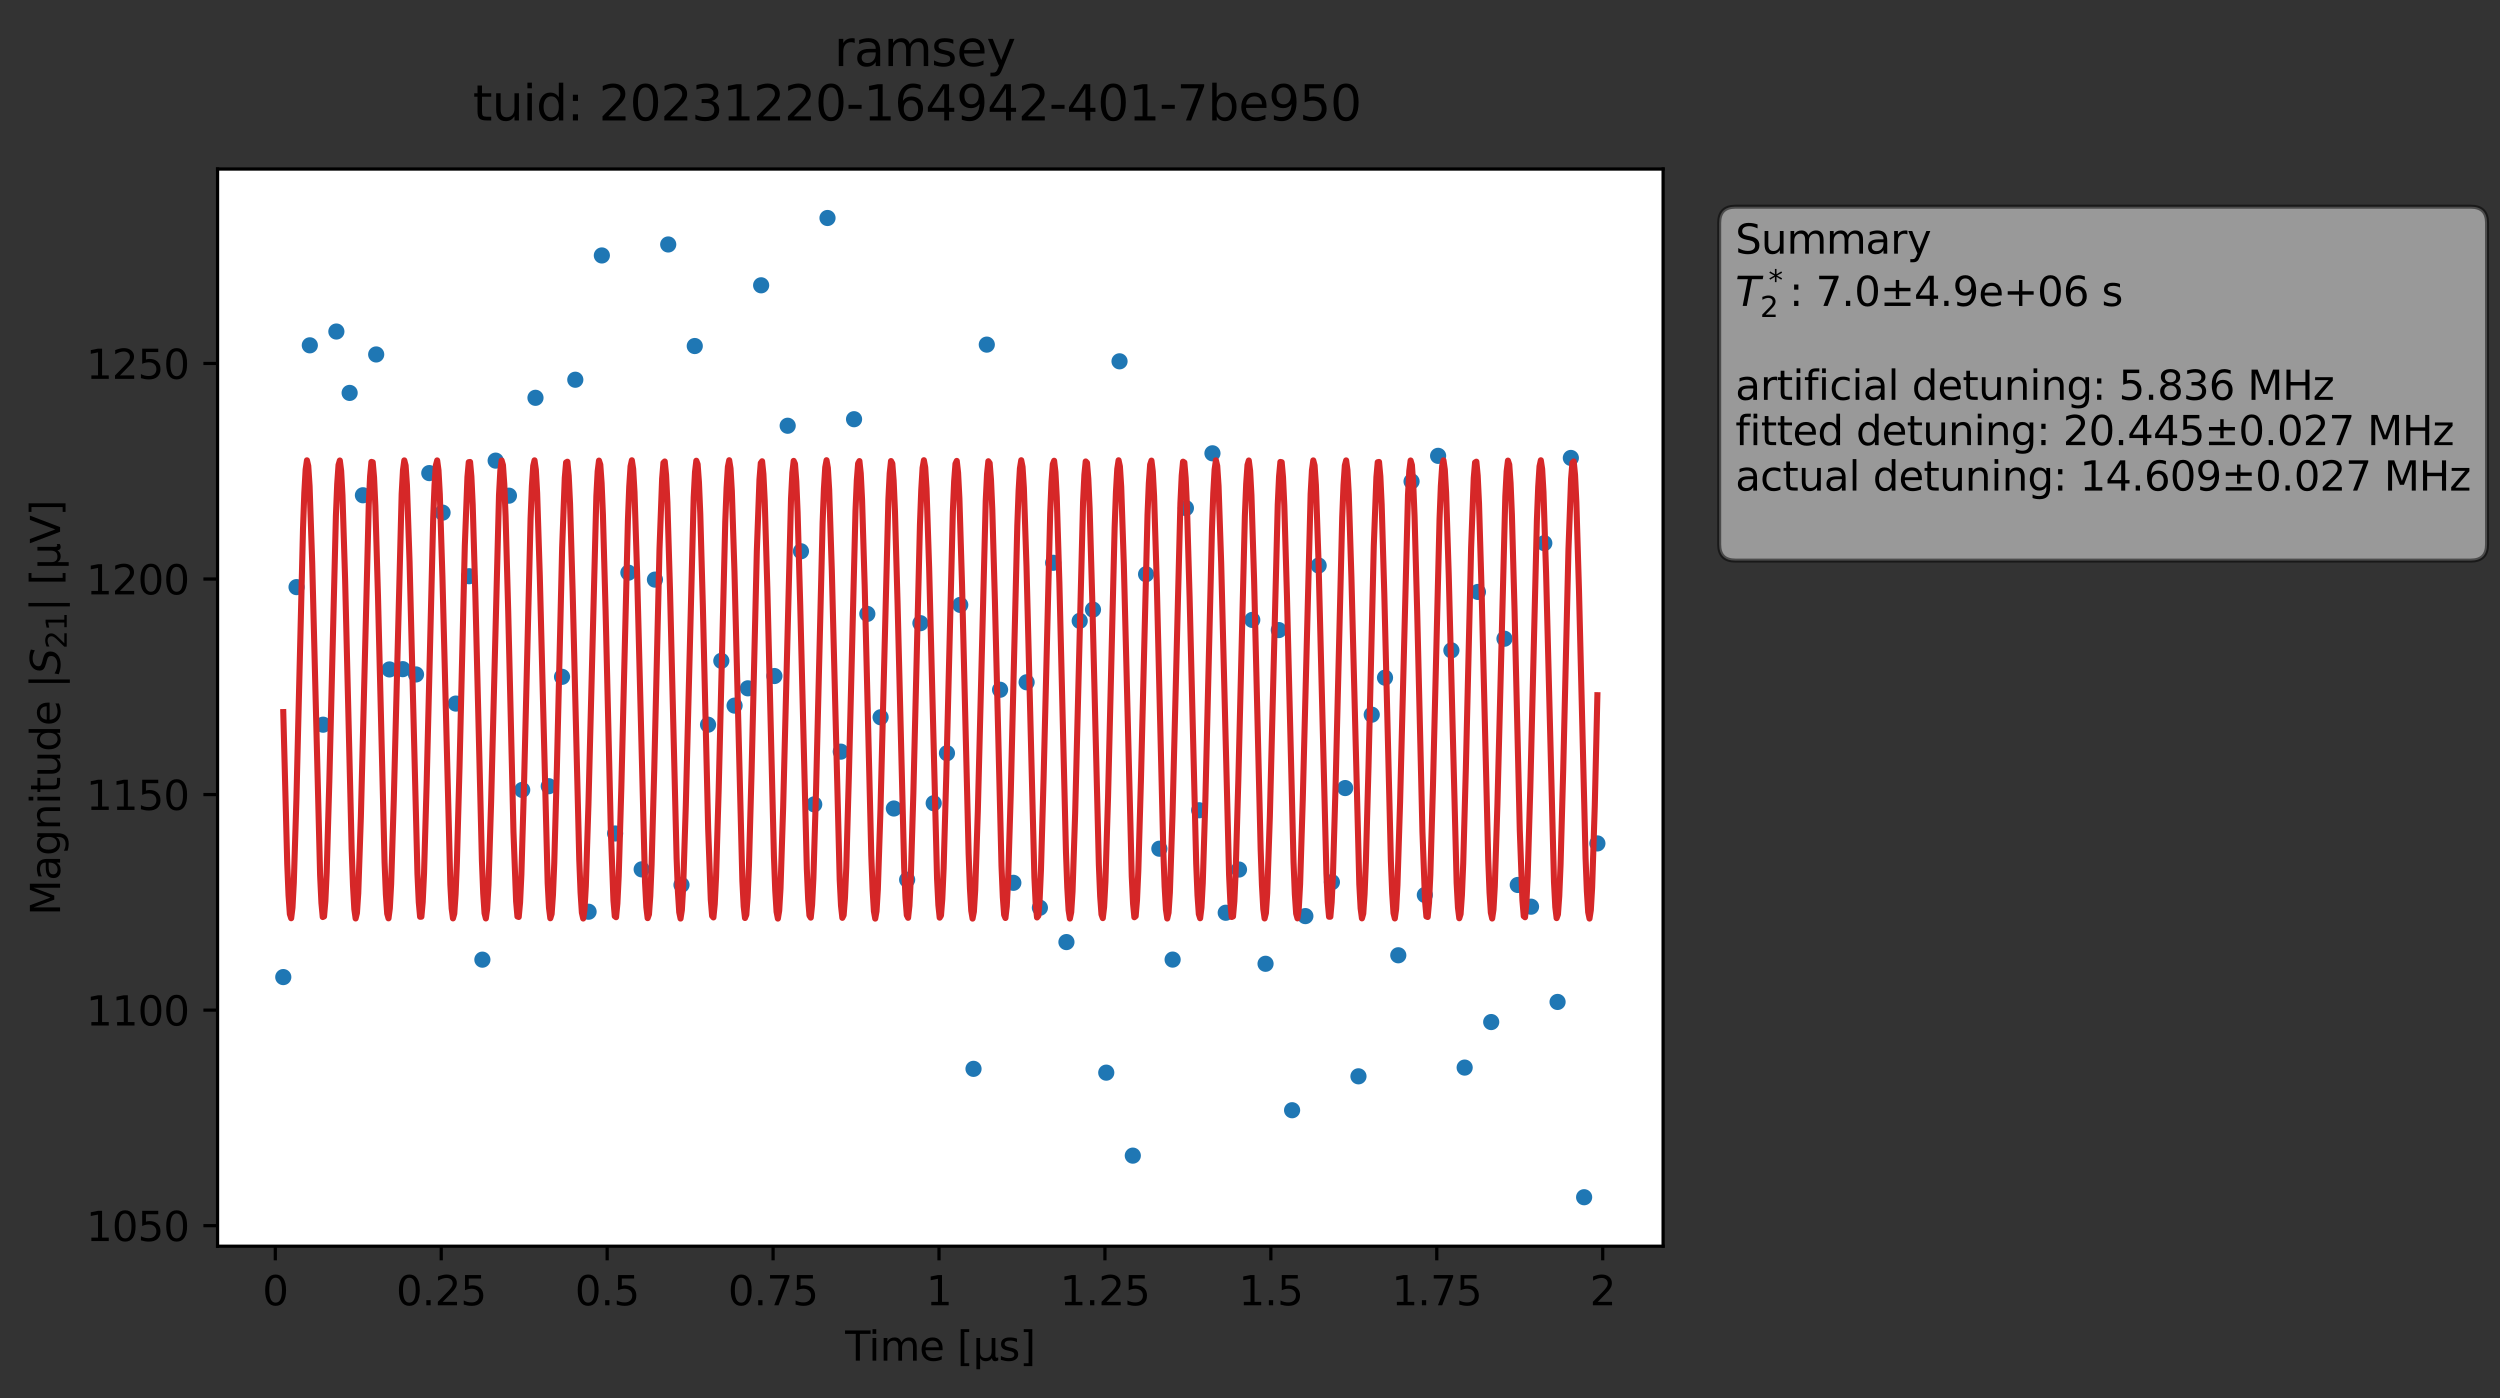 <?xml version="1.0" encoding="utf-8" standalone="no"?>
<!DOCTYPE svg PUBLIC "-//W3C//DTD SVG 1.1//EN"
  "http://www.w3.org/Graphics/SVG/1.1/DTD/svg11.dtd">
<svg xmlns:xlink="http://www.w3.org/1999/xlink" width="617.626pt" height="345.428pt" viewBox="0 0 617.626 345.428" xmlns="http://www.w3.org/2000/svg" version="1.1">
 <rect x="0" y="0" width="617.626" height="345.428" fill="#333333" stroke="none"/>
 <defs>
  <style type="text/css">*{stroke-linejoin: round; stroke-linecap: butt}</style>
 </defs>
 <g id="figure_1">
  <g id="patch_1">
   <path d="M 0 345.428 
L 617.626 345.428 
L 617.626 -0 
L 0 -0 
L 0 345.428 
z
" style="fill: none; opacity: 0"/>
  </g>
  <g id="axes_1">
   <g id="patch_2">
    <path d="M 53.75 307.872 
L 410.87 307.872 
L 410.87 41.76 
L 53.75 41.76 
z
" style="fill: #ffffff"/>
   </g>
   <g id="matplotlib.axis_1">
    <g id="xtick_1">
     <g id="line2d_1">
      <defs>
       <path id="m5c0d88594e" d="M 0 0 
L 0 3.5 
" style="stroke: #000000; stroke-width: 0.8"/>
      </defs>
      <g>
       <use xlink:href="#m5c0d88594e" x="68.015" y="307.872" style="stroke: #000000; stroke-width: 0.8"/>
      </g>
     </g>
     <g id="text_1">
      <!-- 0 -->
      <g transform="translate(64.834 322.47) scale(0.1 -0.1)">
       <defs>
        <path id="DejaVuSans-30" d="M 2034 4250 
Q 1547 4250 1301 3770 
Q 1056 3291 1056 2328 
Q 1056 1369 1301 889 
Q 1547 409 2034 409 
Q 2525 409 2770 889 
Q 3016 1369 3016 2328 
Q 3016 3291 2770 3770 
Q 2525 4250 2034 4250 
z
M 2034 4750 
Q 2819 4750 3233 4129 
Q 3647 3509 3647 2328 
Q 3647 1150 3233 529 
Q 2819 -91 2034 -91 
Q 1250 -91 836 529 
Q 422 1150 422 2328 
Q 422 3509 836 4129 
Q 1250 4750 2034 4750 
z
" transform="scale(0.016)"/>
       </defs>
       <use xlink:href="#DejaVuSans-30"/>
      </g>
     </g>
    </g>
    <g id="xtick_2">
     <g id="line2d_2">
      <g>
       <use xlink:href="#m5c0d88594e" x="109.007" y="307.872" style="stroke: #000000; stroke-width: 0.8"/>
      </g>
     </g>
     <g id="text_2">
      <!-- 0.25 -->
      <g transform="translate(97.874 322.47) scale(0.1 -0.1)">
       <defs>
        <path id="DejaVuSans-2e" d="M 684 794 
L 1344 794 
L 1344 0 
L 684 0 
L 684 794 
z
" transform="scale(0.016)"/>
        <path id="DejaVuSans-32" d="M 1228 531 
L 3431 531 
L 3431 0 
L 469 0 
L 469 531 
Q 828 903 1448 1529 
Q 2069 2156 2228 2338 
Q 2531 2678 2651 2914 
Q 2772 3150 2772 3378 
Q 2772 3750 2511 3984 
Q 2250 4219 1831 4219 
Q 1534 4219 1204 4116 
Q 875 4013 500 3803 
L 500 4441 
Q 881 4594 1212 4672 
Q 1544 4750 1819 4750 
Q 2544 4750 2975 4387 
Q 3406 4025 3406 3419 
Q 3406 3131 3298 2873 
Q 3191 2616 2906 2266 
Q 2828 2175 2409 1742 
Q 1991 1309 1228 531 
z
" transform="scale(0.016)"/>
        <path id="DejaVuSans-35" d="M 691 4666 
L 3169 4666 
L 3169 4134 
L 1269 4134 
L 1269 2991 
Q 1406 3038 1543 3061 
Q 1681 3084 1819 3084 
Q 2600 3084 3056 2656 
Q 3513 2228 3513 1497 
Q 3513 744 3044 326 
Q 2575 -91 1722 -91 
Q 1428 -91 1123 -41 
Q 819 9 494 109 
L 494 744 
Q 775 591 1075 516 
Q 1375 441 1709 441 
Q 2250 441 2565 725 
Q 2881 1009 2881 1497 
Q 2881 1984 2565 2268 
Q 2250 2553 1709 2553 
Q 1456 2553 1204 2497 
Q 953 2441 691 2322 
L 691 4666 
z
" transform="scale(0.016)"/>
       </defs>
       <use xlink:href="#DejaVuSans-30"/>
       <use xlink:href="#DejaVuSans-2e" x="63.623"/>
       <use xlink:href="#DejaVuSans-32" x="95.41"/>
       <use xlink:href="#DejaVuSans-35" x="159.033"/>
      </g>
     </g>
    </g>
    <g id="xtick_3">
     <g id="line2d_3">
      <g>
       <use xlink:href="#m5c0d88594e" x="149.999" y="307.872" style="stroke: #000000; stroke-width: 0.8"/>
      </g>
     </g>
     <g id="text_3">
      <!-- 0.5 -->
      <g transform="translate(142.047 322.47) scale(0.1 -0.1)">
       <use xlink:href="#DejaVuSans-30"/>
       <use xlink:href="#DejaVuSans-2e" x="63.623"/>
       <use xlink:href="#DejaVuSans-35" x="95.41"/>
      </g>
     </g>
    </g>
    <g id="xtick_4">
     <g id="line2d_4">
      <g>
       <use xlink:href="#m5c0d88594e" x="190.99" y="307.872" style="stroke: #000000; stroke-width: 0.8"/>
      </g>
     </g>
     <g id="text_4">
      <!-- 0.75 -->
      <g transform="translate(179.858 322.47) scale(0.1 -0.1)">
       <defs>
        <path id="DejaVuSans-37" d="M 525 4666 
L 3525 4666 
L 3525 4397 
L 1831 0 
L 1172 0 
L 2766 4134 
L 525 4134 
L 525 4666 
z
" transform="scale(0.016)"/>
       </defs>
       <use xlink:href="#DejaVuSans-30"/>
       <use xlink:href="#DejaVuSans-2e" x="63.623"/>
       <use xlink:href="#DejaVuSans-37" x="95.41"/>
       <use xlink:href="#DejaVuSans-35" x="159.033"/>
      </g>
     </g>
    </g>
    <g id="xtick_5">
     <g id="line2d_5">
      <g>
       <use xlink:href="#m5c0d88594e" x="231.982" y="307.872" style="stroke: #000000; stroke-width: 0.8"/>
      </g>
     </g>
     <g id="text_5">
      <!-- 1 -->
      <g transform="translate(228.801 322.47) scale(0.1 -0.1)">
       <defs>
        <path id="DejaVuSans-31" d="M 794 531 
L 1825 531 
L 1825 4091 
L 703 3866 
L 703 4441 
L 1819 4666 
L 2450 4666 
L 2450 531 
L 3481 531 
L 3481 0 
L 794 0 
L 794 531 
z
" transform="scale(0.016)"/>
       </defs>
       <use xlink:href="#DejaVuSans-31"/>
      </g>
     </g>
    </g>
    <g id="xtick_6">
     <g id="line2d_6">
      <g>
       <use xlink:href="#m5c0d88594e" x="272.974" y="307.872" style="stroke: #000000; stroke-width: 0.8"/>
      </g>
     </g>
     <g id="text_6">
      <!-- 1.25 -->
      <g transform="translate(261.841 322.47) scale(0.1 -0.1)">
       <use xlink:href="#DejaVuSans-31"/>
       <use xlink:href="#DejaVuSans-2e" x="63.623"/>
       <use xlink:href="#DejaVuSans-32" x="95.41"/>
       <use xlink:href="#DejaVuSans-35" x="159.033"/>
      </g>
     </g>
    </g>
    <g id="xtick_7">
     <g id="line2d_7">
      <g>
       <use xlink:href="#m5c0d88594e" x="313.966" y="307.872" style="stroke: #000000; stroke-width: 0.8"/>
      </g>
     </g>
     <g id="text_7">
      <!-- 1.5 -->
      <g transform="translate(306.014 322.47) scale(0.1 -0.1)">
       <use xlink:href="#DejaVuSans-31"/>
       <use xlink:href="#DejaVuSans-2e" x="63.623"/>
       <use xlink:href="#DejaVuSans-35" x="95.41"/>
      </g>
     </g>
    </g>
    <g id="xtick_8">
     <g id="line2d_8">
      <g>
       <use xlink:href="#m5c0d88594e" x="354.957" y="307.872" style="stroke: #000000; stroke-width: 0.8"/>
      </g>
     </g>
     <g id="text_8">
      <!-- 1.75 -->
      <g transform="translate(343.824 322.47) scale(0.1 -0.1)">
       <use xlink:href="#DejaVuSans-31"/>
       <use xlink:href="#DejaVuSans-2e" x="63.623"/>
       <use xlink:href="#DejaVuSans-37" x="95.41"/>
       <use xlink:href="#DejaVuSans-35" x="159.033"/>
      </g>
     </g>
    </g>
    <g id="xtick_9">
     <g id="line2d_9">
      <g>
       <use xlink:href="#m5c0d88594e" x="395.949" y="307.872" style="stroke: #000000; stroke-width: 0.8"/>
      </g>
     </g>
     <g id="text_9">
      <!-- 2 -->
      <g transform="translate(392.768 322.47) scale(0.1 -0.1)">
       <use xlink:href="#DejaVuSans-32"/>
      </g>
     </g>
    </g>
    <g id="text_10">
     <!-- Time [μs] -->
     <g transform="translate(208.8 336.149) scale(0.1 -0.1)">
      <defs>
       <path id="DejaVuSans-54" d="M -19 4666 
L 3928 4666 
L 3928 4134 
L 2272 4134 
L 2272 0 
L 1638 0 
L 1638 4134 
L -19 4134 
L -19 4666 
z
" transform="scale(0.016)"/>
       <path id="DejaVuSans-69" d="M 603 3500 
L 1178 3500 
L 1178 0 
L 603 0 
L 603 3500 
z
M 603 4863 
L 1178 4863 
L 1178 4134 
L 603 4134 
L 603 4863 
z
" transform="scale(0.016)"/>
       <path id="DejaVuSans-6d" d="M 3328 2828 
Q 3544 3216 3844 3400 
Q 4144 3584 4550 3584 
Q 5097 3584 5394 3201 
Q 5691 2819 5691 2113 
L 5691 0 
L 5113 0 
L 5113 2094 
Q 5113 2597 4934 2840 
Q 4756 3084 4391 3084 
Q 3944 3084 3684 2787 
Q 3425 2491 3425 1978 
L 3425 0 
L 2847 0 
L 2847 2094 
Q 2847 2600 2669 2842 
Q 2491 3084 2119 3084 
Q 1678 3084 1418 2786 
Q 1159 2488 1159 1978 
L 1159 0 
L 581 0 
L 581 3500 
L 1159 3500 
L 1159 2956 
Q 1356 3278 1631 3431 
Q 1906 3584 2284 3584 
Q 2666 3584 2933 3390 
Q 3200 3197 3328 2828 
z
" transform="scale(0.016)"/>
       <path id="DejaVuSans-65" d="M 3597 1894 
L 3597 1613 
L 953 1613 
Q 991 1019 1311 708 
Q 1631 397 2203 397 
Q 2534 397 2845 478 
Q 3156 559 3463 722 
L 3463 178 
Q 3153 47 2828 -22 
Q 2503 -91 2169 -91 
Q 1331 -91 842 396 
Q 353 884 353 1716 
Q 353 2575 817 3079 
Q 1281 3584 2069 3584 
Q 2775 3584 3186 3129 
Q 3597 2675 3597 1894 
z
M 3022 2063 
Q 3016 2534 2758 2815 
Q 2500 3097 2075 3097 
Q 1594 3097 1305 2825 
Q 1016 2553 972 2059 
L 3022 2063 
z
" transform="scale(0.016)"/>
       <path id="DejaVuSans-20" transform="scale(0.016)"/>
       <path id="DejaVuSans-5b" d="M 550 4863 
L 1875 4863 
L 1875 4416 
L 1125 4416 
L 1125 -397 
L 1875 -397 
L 1875 -844 
L 550 -844 
L 550 4863 
z
" transform="scale(0.016)"/>
       <path id="DejaVuSans-3bc" d="M 544 -1331 
L 544 3500 
L 1119 3500 
L 1119 1325 
Q 1119 872 1334 640 
Q 1550 409 1972 409 
Q 2434 409 2667 671 
Q 2900 934 2900 1459 
L 2900 3500 
L 3475 3500 
L 3475 806 
Q 3475 619 3529 530 
Q 3584 441 3700 441 
Q 3728 441 3778 458 
Q 3828 475 3916 513 
L 3916 50 
Q 3788 -22 3673 -56 
Q 3559 -91 3450 -91 
Q 3234 -91 3106 31 
Q 2978 153 2931 403 
Q 2775 156 2548 32 
Q 2322 -91 2016 -91 
Q 1697 -91 1473 31 
Q 1250 153 1119 397 
L 1119 -1331 
L 544 -1331 
z
" transform="scale(0.016)"/>
       <path id="DejaVuSans-73" d="M 2834 3397 
L 2834 2853 
Q 2591 2978 2328 3040 
Q 2066 3103 1784 3103 
Q 1356 3103 1142 2972 
Q 928 2841 928 2578 
Q 928 2378 1081 2264 
Q 1234 2150 1697 2047 
L 1894 2003 
Q 2506 1872 2764 1633 
Q 3022 1394 3022 966 
Q 3022 478 2636 193 
Q 2250 -91 1575 -91 
Q 1294 -91 989 -36 
Q 684 19 347 128 
L 347 722 
Q 666 556 975 473 
Q 1284 391 1588 391 
Q 1994 391 2212 530 
Q 2431 669 2431 922 
Q 2431 1156 2273 1281 
Q 2116 1406 1581 1522 
L 1381 1569 
Q 847 1681 609 1914 
Q 372 2147 372 2553 
Q 372 3047 722 3315 
Q 1072 3584 1716 3584 
Q 2034 3584 2315 3537 
Q 2597 3491 2834 3397 
z
" transform="scale(0.016)"/>
       <path id="DejaVuSans-5d" d="M 1947 4863 
L 1947 -844 
L 622 -844 
L 622 -397 
L 1369 -397 
L 1369 4416 
L 622 4416 
L 622 4863 
L 1947 4863 
z
" transform="scale(0.016)"/>
      </defs>
      <use xlink:href="#DejaVuSans-54"/>
      <use xlink:href="#DejaVuSans-69" x="57.959"/>
      <use xlink:href="#DejaVuSans-6d" x="85.742"/>
      <use xlink:href="#DejaVuSans-65" x="183.154"/>
      <use xlink:href="#DejaVuSans-20" x="244.678"/>
      <use xlink:href="#DejaVuSans-5b" x="276.465"/>
      <use xlink:href="#DejaVuSans-3bc" x="315.479"/>
      <use xlink:href="#DejaVuSans-73" x="379.102"/>
      <use xlink:href="#DejaVuSans-5d" x="431.201"/>
     </g>
    </g>
   </g>
   <g id="matplotlib.axis_2">
    <g id="ytick_1">
     <g id="line2d_10">
      <defs>
       <path id="m11fef30f6b" d="M 0 0 
L -3.5 0 
" style="stroke: #000000; stroke-width: 0.8"/>
      </defs>
      <g>
       <use xlink:href="#m11fef30f6b" x="53.75" y="302.802" style="stroke: #000000; stroke-width: 0.8"/>
      </g>
     </g>
     <g id="text_11">
      <!-- 1050 -->
      <g transform="translate(21.3 306.601) scale(0.1 -0.1)">
       <use xlink:href="#DejaVuSans-31"/>
       <use xlink:href="#DejaVuSans-30" x="63.623"/>
       <use xlink:href="#DejaVuSans-35" x="127.246"/>
       <use xlink:href="#DejaVuSans-30" x="190.869"/>
      </g>
     </g>
    </g>
    <g id="ytick_2">
     <g id="line2d_11">
      <g>
       <use xlink:href="#m11fef30f6b" x="53.75" y="249.551" style="stroke: #000000; stroke-width: 0.8"/>
      </g>
     </g>
     <g id="text_12">
      <!-- 1100 -->
      <g transform="translate(21.3 253.35) scale(0.1 -0.1)">
       <use xlink:href="#DejaVuSans-31"/>
       <use xlink:href="#DejaVuSans-31" x="63.623"/>
       <use xlink:href="#DejaVuSans-30" x="127.246"/>
       <use xlink:href="#DejaVuSans-30" x="190.869"/>
      </g>
     </g>
    </g>
    <g id="ytick_3">
     <g id="line2d_12">
      <g>
       <use xlink:href="#m11fef30f6b" x="53.75" y="196.3" style="stroke: #000000; stroke-width: 0.8"/>
      </g>
     </g>
     <g id="text_13">
      <!-- 1150 -->
      <g transform="translate(21.3 200.099) scale(0.1 -0.1)">
       <use xlink:href="#DejaVuSans-31"/>
       <use xlink:href="#DejaVuSans-31" x="63.623"/>
       <use xlink:href="#DejaVuSans-35" x="127.246"/>
       <use xlink:href="#DejaVuSans-30" x="190.869"/>
      </g>
     </g>
    </g>
    <g id="ytick_4">
     <g id="line2d_13">
      <g>
       <use xlink:href="#m11fef30f6b" x="53.75" y="143.049" style="stroke: #000000; stroke-width: 0.8"/>
      </g>
     </g>
     <g id="text_14">
      <!-- 1200 -->
      <g transform="translate(21.3 146.848) scale(0.1 -0.1)">
       <use xlink:href="#DejaVuSans-31"/>
       <use xlink:href="#DejaVuSans-32" x="63.623"/>
       <use xlink:href="#DejaVuSans-30" x="127.246"/>
       <use xlink:href="#DejaVuSans-30" x="190.869"/>
      </g>
     </g>
    </g>
    <g id="ytick_5">
     <g id="line2d_14">
      <g>
       <use xlink:href="#m11fef30f6b" x="53.75" y="89.798" style="stroke: #000000; stroke-width: 0.8"/>
      </g>
     </g>
     <g id="text_15">
      <!-- 1250 -->
      <g transform="translate(21.3 93.598) scale(0.1 -0.1)">
       <use xlink:href="#DejaVuSans-31"/>
       <use xlink:href="#DejaVuSans-32" x="63.623"/>
       <use xlink:href="#DejaVuSans-35" x="127.246"/>
       <use xlink:href="#DejaVuSans-30" x="190.869"/>
      </g>
     </g>
    </g>
    <g id="text_16">
     <!-- Magnitude |$S_{21}|$ [μV] -->
     <g transform="translate(14.9 226.166) rotate(-90) scale(0.1 -0.1)">
      <defs>
       <path id="DejaVuSans-4d" d="M 628 4666 
L 1569 4666 
L 2759 1491 
L 3956 4666 
L 4897 4666 
L 4897 0 
L 4281 0 
L 4281 4097 
L 3078 897 
L 2444 897 
L 1241 4097 
L 1241 0 
L 628 0 
L 628 4666 
z
" transform="scale(0.016)"/>
       <path id="DejaVuSans-61" d="M 2194 1759 
Q 1497 1759 1228 1600 
Q 959 1441 959 1056 
Q 959 750 1161 570 
Q 1363 391 1709 391 
Q 2188 391 2477 730 
Q 2766 1069 2766 1631 
L 2766 1759 
L 2194 1759 
z
M 3341 1997 
L 3341 0 
L 2766 0 
L 2766 531 
Q 2569 213 2275 61 
Q 1981 -91 1556 -91 
Q 1019 -91 701 211 
Q 384 513 384 1019 
Q 384 1609 779 1909 
Q 1175 2209 1959 2209 
L 2766 2209 
L 2766 2266 
Q 2766 2663 2505 2880 
Q 2244 3097 1772 3097 
Q 1472 3097 1187 3025 
Q 903 2953 641 2809 
L 641 3341 
Q 956 3463 1253 3523 
Q 1550 3584 1831 3584 
Q 2591 3584 2966 3190 
Q 3341 2797 3341 1997 
z
" transform="scale(0.016)"/>
       <path id="DejaVuSans-67" d="M 2906 1791 
Q 2906 2416 2648 2759 
Q 2391 3103 1925 3103 
Q 1463 3103 1205 2759 
Q 947 2416 947 1791 
Q 947 1169 1205 825 
Q 1463 481 1925 481 
Q 2391 481 2648 825 
Q 2906 1169 2906 1791 
z
M 3481 434 
Q 3481 -459 3084 -895 
Q 2688 -1331 1869 -1331 
Q 1566 -1331 1297 -1286 
Q 1028 -1241 775 -1147 
L 775 -588 
Q 1028 -725 1275 -790 
Q 1522 -856 1778 -856 
Q 2344 -856 2625 -561 
Q 2906 -266 2906 331 
L 2906 616 
Q 2728 306 2450 153 
Q 2172 0 1784 0 
Q 1141 0 747 490 
Q 353 981 353 1791 
Q 353 2603 747 3093 
Q 1141 3584 1784 3584 
Q 2172 3584 2450 3431 
Q 2728 3278 2906 2969 
L 2906 3500 
L 3481 3500 
L 3481 434 
z
" transform="scale(0.016)"/>
       <path id="DejaVuSans-6e" d="M 3513 2113 
L 3513 0 
L 2938 0 
L 2938 2094 
Q 2938 2591 2744 2837 
Q 2550 3084 2163 3084 
Q 1697 3084 1428 2787 
Q 1159 2491 1159 1978 
L 1159 0 
L 581 0 
L 581 3500 
L 1159 3500 
L 1159 2956 
Q 1366 3272 1645 3428 
Q 1925 3584 2291 3584 
Q 2894 3584 3203 3211 
Q 3513 2838 3513 2113 
z
" transform="scale(0.016)"/>
       <path id="DejaVuSans-74" d="M 1172 4494 
L 1172 3500 
L 2356 3500 
L 2356 3053 
L 1172 3053 
L 1172 1153 
Q 1172 725 1289 603 
Q 1406 481 1766 481 
L 2356 481 
L 2356 0 
L 1766 0 
Q 1100 0 847 248 
Q 594 497 594 1153 
L 594 3053 
L 172 3053 
L 172 3500 
L 594 3500 
L 594 4494 
L 1172 4494 
z
" transform="scale(0.016)"/>
       <path id="DejaVuSans-75" d="M 544 1381 
L 544 3500 
L 1119 3500 
L 1119 1403 
Q 1119 906 1312 657 
Q 1506 409 1894 409 
Q 2359 409 2629 706 
Q 2900 1003 2900 1516 
L 2900 3500 
L 3475 3500 
L 3475 0 
L 2900 0 
L 2900 538 
Q 2691 219 2414 64 
Q 2138 -91 1772 -91 
Q 1169 -91 856 284 
Q 544 659 544 1381 
z
M 1991 3584 
L 1991 3584 
z
" transform="scale(0.016)"/>
       <path id="DejaVuSans-64" d="M 2906 2969 
L 2906 4863 
L 3481 4863 
L 3481 0 
L 2906 0 
L 2906 525 
Q 2725 213 2448 61 
Q 2172 -91 1784 -91 
Q 1150 -91 751 415 
Q 353 922 353 1747 
Q 353 2572 751 3078 
Q 1150 3584 1784 3584 
Q 2172 3584 2448 3432 
Q 2725 3281 2906 2969 
z
M 947 1747 
Q 947 1113 1208 752 
Q 1469 391 1925 391 
Q 2381 391 2643 752 
Q 2906 1113 2906 1747 
Q 2906 2381 2643 2742 
Q 2381 3103 1925 3103 
Q 1469 3103 1208 2742 
Q 947 2381 947 1747 
z
" transform="scale(0.016)"/>
       <path id="DejaVuSans-7c" d="M 1344 4891 
L 1344 -1509 
L 813 -1509 
L 813 4891 
L 1344 4891 
z
" transform="scale(0.016)"/>
       <path id="DejaVuSans-Oblique-53" d="M 3859 4513 
L 3738 3897 
Q 3422 4066 3111 4152 
Q 2800 4238 2509 4238 
Q 1944 4238 1609 3991 
Q 1275 3744 1275 3334 
Q 1275 3109 1398 2989 
Q 1522 2869 2034 2731 
L 2413 2638 
Q 3053 2472 3303 2217 
Q 3553 1963 3553 1503 
Q 3553 797 2998 353 
Q 2444 -91 1538 -91 
Q 1166 -91 791 -17 
Q 416 56 38 206 
L 166 856 
Q 513 641 861 531 
Q 1209 422 1556 422 
Q 2147 422 2503 684 
Q 2859 947 2859 1369 
Q 2859 1650 2717 1795 
Q 2575 1941 2106 2059 
L 1728 2156 
Q 1081 2325 845 2545 
Q 609 2766 609 3163 
Q 609 3859 1145 4304 
Q 1681 4750 2541 4750 
Q 2875 4750 3203 4690 
Q 3531 4631 3859 4513 
z
" transform="scale(0.016)"/>
       <path id="DejaVuSans-56" d="M 1831 0 
L 50 4666 
L 709 4666 
L 2188 738 
L 3669 4666 
L 4325 4666 
L 2547 0 
L 1831 0 
z
" transform="scale(0.016)"/>
      </defs>
      <use xlink:href="#DejaVuSans-4d" transform="translate(0 0.578)"/>
      <use xlink:href="#DejaVuSans-61" transform="translate(86.279 0.578)"/>
      <use xlink:href="#DejaVuSans-67" transform="translate(147.559 0.578)"/>
      <use xlink:href="#DejaVuSans-6e" transform="translate(211.035 0.578)"/>
      <use xlink:href="#DejaVuSans-69" transform="translate(274.414 0.578)"/>
      <use xlink:href="#DejaVuSans-74" transform="translate(302.197 0.578)"/>
      <use xlink:href="#DejaVuSans-75" transform="translate(341.406 0.578)"/>
      <use xlink:href="#DejaVuSans-64" transform="translate(404.785 0.578)"/>
      <use xlink:href="#DejaVuSans-65" transform="translate(468.262 0.578)"/>
      <use xlink:href="#DejaVuSans-20" transform="translate(529.785 0.578)"/>
      <use xlink:href="#DejaVuSans-7c" transform="translate(561.572 0.578)"/>
      <use xlink:href="#DejaVuSans-Oblique-53" transform="translate(595.264 0.578)"/>
      <use xlink:href="#DejaVuSans-32" transform="translate(658.74 -15.828) scale(0.7)"/>
      <use xlink:href="#DejaVuSans-31" transform="translate(703.276 -15.828) scale(0.7)"/>
      <use xlink:href="#DejaVuSans-7c" transform="translate(750.547 0.578)"/>
      <use xlink:href="#DejaVuSans-20" transform="translate(784.238 0.578)"/>
      <use xlink:href="#DejaVuSans-5b" transform="translate(816.025 0.578)"/>
      <use xlink:href="#DejaVuSans-3bc" transform="translate(855.039 0.578)"/>
      <use xlink:href="#DejaVuSans-56" transform="translate(918.662 0.578)"/>
      <use xlink:href="#DejaVuSans-5d" transform="translate(987.07 0.578)"/>
     </g>
    </g>
   </g>
   <g id="line2d_15">
    <defs>
     <path id="m53ee1bd823" d="M 0 1.5 
C 0.398 1.5 0.779 1.342 1.061 1.061 
C 1.342 0.779 1.5 0.398 1.5 0 
C 1.5 -0.398 1.342 -0.779 1.061 -1.061 
C 0.779 -1.342 0.398 -1.5 0 -1.5 
C -0.398 -1.5 -0.779 -1.342 -1.061 -1.061 
C -1.342 -0.779 -1.5 -0.398 -1.5 0 
C -1.5 0.398 -1.342 0.779 -1.061 1.061 
C -0.779 1.342 -0.398 1.5 0 1.5 
z
" style="stroke: #1f77b4"/>
    </defs>
    <g clip-path="url(#pe4f7addb03)">
     <use xlink:href="#m53ee1bd823" x="69.983" y="241.389" style="fill: #1f77b4; stroke: #1f77b4"/>
     <use xlink:href="#m53ee1bd823" x="73.262" y="145.046" style="fill: #1f77b4; stroke: #1f77b4"/>
     <use xlink:href="#m53ee1bd823" x="76.541" y="85.313" style="fill: #1f77b4; stroke: #1f77b4"/>
     <use xlink:href="#m53ee1bd823" x="79.821" y="179.037" style="fill: #1f77b4; stroke: #1f77b4"/>
     <use xlink:href="#m53ee1bd823" x="83.1" y="81.904" style="fill: #1f77b4; stroke: #1f77b4"/>
     <use xlink:href="#m53ee1bd823" x="86.379" y="97.069" style="fill: #1f77b4; stroke: #1f77b4"/>
     <use xlink:href="#m53ee1bd823" x="89.659" y="122.355" style="fill: #1f77b4; stroke: #1f77b4"/>
     <use xlink:href="#m53ee1bd823" x="92.938" y="87.569" style="fill: #1f77b4; stroke: #1f77b4"/>
     <use xlink:href="#m53ee1bd823" x="96.217" y="165.382" style="fill: #1f77b4; stroke: #1f77b4"/>
     <use xlink:href="#m53ee1bd823" x="99.497" y="165.315" style="fill: #1f77b4; stroke: #1f77b4"/>
     <use xlink:href="#m53ee1bd823" x="102.776" y="166.622" style="fill: #1f77b4; stroke: #1f77b4"/>
     <use xlink:href="#m53ee1bd823" x="106.055" y="116.88" style="fill: #1f77b4; stroke: #1f77b4"/>
     <use xlink:href="#m53ee1bd823" x="109.335" y="126.651" style="fill: #1f77b4; stroke: #1f77b4"/>
     <use xlink:href="#m53ee1bd823" x="112.614" y="173.82" style="fill: #1f77b4; stroke: #1f77b4"/>
     <use xlink:href="#m53ee1bd823" x="115.893" y="142.355" style="fill: #1f77b4; stroke: #1f77b4"/>
     <use xlink:href="#m53ee1bd823" x="119.173" y="237.085" style="fill: #1f77b4; stroke: #1f77b4"/>
     <use xlink:href="#m53ee1bd823" x="122.452" y="113.798" style="fill: #1f77b4; stroke: #1f77b4"/>
     <use xlink:href="#m53ee1bd823" x="125.731" y="122.459" style="fill: #1f77b4; stroke: #1f77b4"/>
     <use xlink:href="#m53ee1bd823" x="129.011" y="195.156" style="fill: #1f77b4; stroke: #1f77b4"/>
     <use xlink:href="#m53ee1bd823" x="132.29" y="98.28" style="fill: #1f77b4; stroke: #1f77b4"/>
     <use xlink:href="#m53ee1bd823" x="135.57" y="194.233" style="fill: #1f77b4; stroke: #1f77b4"/>
     <use xlink:href="#m53ee1bd823" x="138.849" y="167.211" style="fill: #1f77b4; stroke: #1f77b4"/>
     <use xlink:href="#m53ee1bd823" x="142.128" y="93.814" style="fill: #1f77b4; stroke: #1f77b4"/>
     <use xlink:href="#m53ee1bd823" x="145.408" y="225.246" style="fill: #1f77b4; stroke: #1f77b4"/>
     <use xlink:href="#m53ee1bd823" x="148.687" y="63.111" style="fill: #1f77b4; stroke: #1f77b4"/>
     <use xlink:href="#m53ee1bd823" x="151.966" y="205.914" style="fill: #1f77b4; stroke: #1f77b4"/>
     <use xlink:href="#m53ee1bd823" x="155.246" y="141.479" style="fill: #1f77b4; stroke: #1f77b4"/>
     <use xlink:href="#m53ee1bd823" x="158.525" y="214.776" style="fill: #1f77b4; stroke: #1f77b4"/>
     <use xlink:href="#m53ee1bd823" x="161.804" y="143.194" style="fill: #1f77b4; stroke: #1f77b4"/>
     <use xlink:href="#m53ee1bd823" x="165.084" y="60.397" style="fill: #1f77b4; stroke: #1f77b4"/>
     <use xlink:href="#m53ee1bd823" x="168.363" y="218.617" style="fill: #1f77b4; stroke: #1f77b4"/>
     <use xlink:href="#m53ee1bd823" x="171.642" y="85.488" style="fill: #1f77b4; stroke: #1f77b4"/>
     <use xlink:href="#m53ee1bd823" x="174.922" y="179.039" style="fill: #1f77b4; stroke: #1f77b4"/>
     <use xlink:href="#m53ee1bd823" x="178.201" y="163.258" style="fill: #1f77b4; stroke: #1f77b4"/>
     <use xlink:href="#m53ee1bd823" x="181.48" y="174.322" style="fill: #1f77b4; stroke: #1f77b4"/>
     <use xlink:href="#m53ee1bd823" x="184.76" y="170.05" style="fill: #1f77b4; stroke: #1f77b4"/>
     <use xlink:href="#m53ee1bd823" x="188.039" y="70.485" style="fill: #1f77b4; stroke: #1f77b4"/>
     <use xlink:href="#m53ee1bd823" x="191.318" y="167.014" style="fill: #1f77b4; stroke: #1f77b4"/>
     <use xlink:href="#m53ee1bd823" x="194.598" y="105.182" style="fill: #1f77b4; stroke: #1f77b4"/>
     <use xlink:href="#m53ee1bd823" x="197.877" y="136.191" style="fill: #1f77b4; stroke: #1f77b4"/>
     <use xlink:href="#m53ee1bd823" x="201.156" y="198.722" style="fill: #1f77b4; stroke: #1f77b4"/>
     <use xlink:href="#m53ee1bd823" x="204.436" y="53.856" style="fill: #1f77b4; stroke: #1f77b4"/>
     <use xlink:href="#m53ee1bd823" x="207.715" y="185.696" style="fill: #1f77b4; stroke: #1f77b4"/>
     <use xlink:href="#m53ee1bd823" x="210.994" y="103.567" style="fill: #1f77b4; stroke: #1f77b4"/>
     <use xlink:href="#m53ee1bd823" x="214.274" y="151.662" style="fill: #1f77b4; stroke: #1f77b4"/>
     <use xlink:href="#m53ee1bd823" x="217.553" y="177.201" style="fill: #1f77b4; stroke: #1f77b4"/>
     <use xlink:href="#m53ee1bd823" x="220.832" y="199.742" style="fill: #1f77b4; stroke: #1f77b4"/>
     <use xlink:href="#m53ee1bd823" x="224.112" y="217.339" style="fill: #1f77b4; stroke: #1f77b4"/>
     <use xlink:href="#m53ee1bd823" x="227.391" y="153.955" style="fill: #1f77b4; stroke: #1f77b4"/>
     <use xlink:href="#m53ee1bd823" x="230.67" y="198.436" style="fill: #1f77b4; stroke: #1f77b4"/>
     <use xlink:href="#m53ee1bd823" x="233.95" y="186.079" style="fill: #1f77b4; stroke: #1f77b4"/>
     <use xlink:href="#m53ee1bd823" x="237.229" y="149.446" style="fill: #1f77b4; stroke: #1f77b4"/>
     <use xlink:href="#m53ee1bd823" x="240.508" y="264.06" style="fill: #1f77b4; stroke: #1f77b4"/>
     <use xlink:href="#m53ee1bd823" x="243.788" y="85.139" style="fill: #1f77b4; stroke: #1f77b4"/>
     <use xlink:href="#m53ee1bd823" x="247.067" y="170.403" style="fill: #1f77b4; stroke: #1f77b4"/>
     <use xlink:href="#m53ee1bd823" x="250.346" y="218.102" style="fill: #1f77b4; stroke: #1f77b4"/>
     <use xlink:href="#m53ee1bd823" x="253.626" y="168.558" style="fill: #1f77b4; stroke: #1f77b4"/>
     <use xlink:href="#m53ee1bd823" x="256.905" y="224.262" style="fill: #1f77b4; stroke: #1f77b4"/>
     <use xlink:href="#m53ee1bd823" x="260.184" y="139.041" style="fill: #1f77b4; stroke: #1f77b4"/>
     <use xlink:href="#m53ee1bd823" x="263.464" y="232.741" style="fill: #1f77b4; stroke: #1f77b4"/>
     <use xlink:href="#m53ee1bd823" x="266.743" y="153.385" style="fill: #1f77b4; stroke: #1f77b4"/>
     <use xlink:href="#m53ee1bd823" x="270.022" y="150.607" style="fill: #1f77b4; stroke: #1f77b4"/>
     <use xlink:href="#m53ee1bd823" x="273.302" y="264.999" style="fill: #1f77b4; stroke: #1f77b4"/>
     <use xlink:href="#m53ee1bd823" x="276.581" y="89.263" style="fill: #1f77b4; stroke: #1f77b4"/>
     <use xlink:href="#m53ee1bd823" x="279.86" y="285.499" style="fill: #1f77b4; stroke: #1f77b4"/>
     <use xlink:href="#m53ee1bd823" x="283.14" y="141.864" style="fill: #1f77b4; stroke: #1f77b4"/>
     <use xlink:href="#m53ee1bd823" x="286.419" y="209.675" style="fill: #1f77b4; stroke: #1f77b4"/>
     <use xlink:href="#m53ee1bd823" x="289.698" y="237.068" style="fill: #1f77b4; stroke: #1f77b4"/>
     <use xlink:href="#m53ee1bd823" x="292.978" y="125.524" style="fill: #1f77b4; stroke: #1f77b4"/>
     <use xlink:href="#m53ee1bd823" x="296.257" y="200.176" style="fill: #1f77b4; stroke: #1f77b4"/>
     <use xlink:href="#m53ee1bd823" x="299.536" y="111.989" style="fill: #1f77b4; stroke: #1f77b4"/>
     <use xlink:href="#m53ee1bd823" x="302.816" y="225.495" style="fill: #1f77b4; stroke: #1f77b4"/>
     <use xlink:href="#m53ee1bd823" x="306.095" y="214.821" style="fill: #1f77b4; stroke: #1f77b4"/>
     <use xlink:href="#m53ee1bd823" x="309.374" y="153.15" style="fill: #1f77b4; stroke: #1f77b4"/>
     <use xlink:href="#m53ee1bd823" x="312.654" y="238.103" style="fill: #1f77b4; stroke: #1f77b4"/>
     <use xlink:href="#m53ee1bd823" x="315.933" y="155.663" style="fill: #1f77b4; stroke: #1f77b4"/>
     <use xlink:href="#m53ee1bd823" x="319.212" y="274.283" style="fill: #1f77b4; stroke: #1f77b4"/>
     <use xlink:href="#m53ee1bd823" x="322.492" y="226.324" style="fill: #1f77b4; stroke: #1f77b4"/>
     <use xlink:href="#m53ee1bd823" x="325.771" y="139.717" style="fill: #1f77b4; stroke: #1f77b4"/>
     <use xlink:href="#m53ee1bd823" x="329.05" y="217.937" style="fill: #1f77b4; stroke: #1f77b4"/>
     <use xlink:href="#m53ee1bd823" x="332.33" y="194.69" style="fill: #1f77b4; stroke: #1f77b4"/>
     <use xlink:href="#m53ee1bd823" x="335.609" y="265.905" style="fill: #1f77b4; stroke: #1f77b4"/>
     <use xlink:href="#m53ee1bd823" x="338.889" y="176.564" style="fill: #1f77b4; stroke: #1f77b4"/>
     <use xlink:href="#m53ee1bd823" x="342.168" y="167.42" style="fill: #1f77b4; stroke: #1f77b4"/>
     <use xlink:href="#m53ee1bd823" x="345.447" y="236.003" style="fill: #1f77b4; stroke: #1f77b4"/>
     <use xlink:href="#m53ee1bd823" x="348.727" y="118.932" style="fill: #1f77b4; stroke: #1f77b4"/>
     <use xlink:href="#m53ee1bd823" x="352.006" y="221.104" style="fill: #1f77b4; stroke: #1f77b4"/>
     <use xlink:href="#m53ee1bd823" x="355.285" y="112.617" style="fill: #1f77b4; stroke: #1f77b4"/>
     <use xlink:href="#m53ee1bd823" x="358.565" y="160.671" style="fill: #1f77b4; stroke: #1f77b4"/>
     <use xlink:href="#m53ee1bd823" x="361.844" y="263.748" style="fill: #1f77b4; stroke: #1f77b4"/>
     <use xlink:href="#m53ee1bd823" x="365.123" y="146.238" style="fill: #1f77b4; stroke: #1f77b4"/>
     <use xlink:href="#m53ee1bd823" x="368.403" y="252.499" style="fill: #1f77b4; stroke: #1f77b4"/>
     <use xlink:href="#m53ee1bd823" x="371.682" y="157.796" style="fill: #1f77b4; stroke: #1f77b4"/>
     <use xlink:href="#m53ee1bd823" x="374.961" y="218.633" style="fill: #1f77b4; stroke: #1f77b4"/>
     <use xlink:href="#m53ee1bd823" x="378.241" y="223.999" style="fill: #1f77b4; stroke: #1f77b4"/>
     <use xlink:href="#m53ee1bd823" x="381.52" y="134.189" style="fill: #1f77b4; stroke: #1f77b4"/>
     <use xlink:href="#m53ee1bd823" x="384.799" y="247.531" style="fill: #1f77b4; stroke: #1f77b4"/>
     <use xlink:href="#m53ee1bd823" x="388.079" y="113.136" style="fill: #1f77b4; stroke: #1f77b4"/>
     <use xlink:href="#m53ee1bd823" x="391.358" y="295.776" style="fill: #1f77b4; stroke: #1f77b4"/>
     <use xlink:href="#m53ee1bd823" x="394.637" y="208.369" style="fill: #1f77b4; stroke: #1f77b4"/>
    </g>
   </g>
   <g id="line2d_16">
    <path d="M 69.983 175.917 
L 70.958 213.332 
L 71.283 221.219 
L 71.608 225.824 
L 71.933 226.85 
L 72.258 224.232 
L 72.583 218.138 
L 73.233 197.291 
L 74.857 130.64 
L 75.182 121.746 
L 75.507 115.983 
L 75.832 113.723 
L 76.157 115.111 
L 76.482 120.059 
L 77.132 139.148 
L 79.082 216.197 
L 79.407 223.075 
L 79.732 226.552 
L 80.057 226.403 
L 80.382 222.638 
L 80.707 215.501 
L 81.357 193.134 
L 82.982 127.472 
L 83.307 119.53 
L 83.632 114.863 
L 83.957 113.77 
L 84.282 116.324 
L 84.607 122.358 
L 85.257 143.114 
L 86.882 209.808 
L 87.207 218.755 
L 87.532 224.578 
L 87.857 226.904 
L 88.182 225.581 
L 88.507 220.695 
L 89.157 201.704 
L 91.106 124.591 
L 91.431 117.655 
L 91.756 114.114 
L 92.081 114.197 
L 92.406 117.897 
L 92.731 124.978 
L 93.381 147.263 
L 95.006 212.992 
L 95.331 220.989 
L 95.656 225.719 
L 95.981 226.877 
L 96.306 224.389 
L 96.631 218.415 
L 97.281 197.749 
L 99.231 122.016 
L 99.556 116.132 
L 99.881 113.741 
L 100.206 114.998 
L 100.531 119.821 
L 101.181 138.714 
L 103.131 215.889 
L 103.456 222.884 
L 103.781 226.489 
L 104.106 226.472 
L 104.431 222.835 
L 104.756 215.813 
L 105.405 193.61 
L 107.03 127.815 
L 107.355 119.763 
L 107.68 114.97 
L 108.005 113.746 
L 108.33 116.169 
L 108.655 122.083 
L 109.305 142.658 
L 111.255 218.483 
L 111.58 224.427 
L 111.905 226.883 
L 112.23 225.692 
L 112.555 220.931 
L 112.88 212.907 
L 113.53 189.315 
L 114.83 134.88 
L 115.48 117.849 
L 115.805 114.18 
L 116.13 114.13 
L 116.455 117.702 
L 116.78 124.667 
L 117.43 146.788 
L 119.055 212.647 
L 119.38 220.754 
L 119.705 225.609 
L 120.03 226.899 
L 120.355 224.541 
L 120.68 218.688 
L 121.329 198.204 
L 123.279 122.29 
L 123.604 116.285 
L 123.929 113.764 
L 124.254 114.889 
L 124.579 119.588 
L 124.904 127.557 
L 125.554 151.074 
L 126.854 205.551 
L 127.504 222.688 
L 127.829 226.421 
L 128.154 226.537 
L 128.479 223.028 
L 128.804 216.121 
L 129.454 194.084 
L 131.079 128.161 
L 131.404 120 
L 131.729 115.083 
L 132.054 113.727 
L 132.379 116.019 
L 132.704 121.812 
L 133.354 142.205 
L 135.304 218.207 
L 135.629 224.271 
L 135.954 226.857 
L 136.279 225.798 
L 136.604 221.162 
L 136.929 213.248 
L 137.578 189.806 
L 138.878 135.289 
L 139.528 118.047 
L 139.853 114.25 
L 140.178 114.068 
L 140.503 117.512 
L 140.828 124.361 
L 141.478 146.314 
L 143.103 212.299 
L 143.428 220.515 
L 143.753 225.494 
L 144.078 226.916 
L 144.403 224.689 
L 144.728 218.957 
L 145.378 198.656 
L 147.328 122.568 
L 147.653 116.443 
L 147.978 113.792 
L 148.303 114.785 
L 148.628 119.358 
L 148.953 127.217 
L 149.603 150.585 
L 150.903 205.141 
L 151.553 222.487 
L 151.878 226.348 
L 152.203 226.596 
L 152.528 223.216 
L 152.853 216.426 
L 153.502 194.556 
L 155.127 128.511 
L 155.452 120.241 
L 155.777 115.2 
L 156.102 113.712 
L 156.427 115.874 
L 156.752 121.545 
L 157.402 141.753 
L 159.352 217.926 
L 159.677 224.111 
L 160.002 226.827 
L 160.327 225.9 
L 160.652 221.39 
L 160.977 213.586 
L 161.627 190.294 
L 162.927 135.7 
L 163.577 118.249 
L 163.902 114.325 
L 164.227 114.01 
L 164.552 117.326 
L 164.877 124.058 
L 165.527 145.843 
L 167.152 211.947 
L 167.477 220.271 
L 167.802 225.375 
L 168.127 226.928 
L 168.452 224.832 
L 168.777 219.222 
L 169.426 199.106 
L 171.376 122.85 
L 171.701 116.606 
L 172.026 113.825 
L 172.351 114.686 
L 172.676 119.133 
L 173.001 126.881 
L 173.651 150.097 
L 174.951 204.729 
L 175.601 222.282 
L 175.926 226.27 
L 176.251 226.651 
L 176.576 223.4 
L 176.901 216.726 
L 177.551 195.026 
L 179.176 128.864 
L 179.501 120.487 
L 179.826 115.322 
L 180.151 113.702 
L 180.476 115.733 
L 180.801 121.282 
L 181.451 141.304 
L 183.401 217.642 
L 183.726 223.946 
L 184.051 226.792 
L 184.376 225.997 
L 184.701 221.613 
L 185.025 213.921 
L 185.675 190.781 
L 186.975 136.114 
L 187.625 118.457 
L 187.95 114.405 
L 188.275 113.958 
L 188.6 117.145 
L 188.925 123.76 
L 189.575 145.374 
L 191.2 211.592 
L 191.525 220.024 
L 191.85 225.251 
L 192.175 226.936 
L 192.5 224.971 
L 192.825 219.482 
L 193.475 199.554 
L 195.425 123.136 
L 195.75 116.773 
L 196.075 113.862 
L 196.4 114.591 
L 196.725 118.912 
L 197.05 126.548 
L 197.7 149.611 
L 199.325 214.621 
L 199.65 222.073 
L 199.975 226.188 
L 200.3 226.701 
L 200.624 223.579 
L 200.949 217.023 
L 201.599 195.494 
L 203.224 129.221 
L 203.549 120.736 
L 203.874 115.448 
L 204.199 113.697 
L 204.524 115.596 
L 204.849 121.024 
L 205.499 140.858 
L 207.449 217.354 
L 207.774 223.776 
L 208.099 226.752 
L 208.424 226.089 
L 208.749 221.831 
L 209.074 214.252 
L 209.724 191.266 
L 211.349 126.176 
L 211.674 118.668 
L 211.999 114.489 
L 212.324 113.91 
L 212.649 116.968 
L 212.974 123.465 
L 213.624 144.907 
L 215.249 211.234 
L 215.574 219.772 
L 215.899 225.122 
L 216.224 226.939 
L 216.548 225.105 
L 216.873 219.739 
L 217.523 199.999 
L 219.473 123.426 
L 219.798 116.945 
L 220.123 113.904 
L 220.448 114.501 
L 220.773 118.696 
L 221.098 126.219 
L 221.748 149.126 
L 223.373 214.295 
L 223.698 221.859 
L 224.023 226.101 
L 224.348 226.747 
L 224.673 223.754 
L 224.998 217.316 
L 225.648 195.96 
L 227.273 129.582 
L 227.598 120.99 
L 227.923 115.579 
L 228.248 113.697 
L 228.573 115.465 
L 228.898 120.769 
L 229.548 140.414 
L 231.498 217.062 
L 231.823 223.602 
L 232.148 226.707 
L 232.472 226.177 
L 232.797 222.045 
L 233.122 214.579 
L 233.772 191.75 
L 235.397 126.505 
L 235.722 118.884 
L 236.047 114.579 
L 236.372 113.867 
L 236.697 116.795 
L 237.022 123.174 
L 237.672 144.442 
L 239.297 210.872 
L 239.622 219.516 
L 239.947 224.989 
L 240.272 226.937 
L 240.597 225.234 
L 240.922 219.991 
L 241.572 200.442 
L 243.522 123.721 
L 243.847 117.121 
L 244.172 113.951 
L 244.497 114.416 
L 244.822 118.484 
L 245.147 125.894 
L 245.797 148.644 
L 247.422 213.965 
L 247.747 221.641 
L 248.072 226.01 
L 248.396 226.787 
L 248.721 223.924 
L 249.046 217.605 
L 249.696 196.424 
L 251.321 129.946 
L 251.646 121.248 
L 251.971 115.715 
L 252.296 113.701 
L 252.621 115.338 
L 252.946 120.519 
L 253.596 139.973 
L 255.546 216.766 
L 255.871 223.424 
L 256.196 226.658 
L 256.521 226.26 
L 256.846 222.255 
L 257.171 214.902 
L 257.821 192.231 
L 259.446 126.837 
L 259.771 119.104 
L 260.096 114.673 
L 260.421 113.829 
L 260.746 116.628 
L 261.071 122.887 
L 261.721 143.98 
L 263.346 210.506 
L 263.671 219.256 
L 263.996 224.851 
L 264.32 226.93 
L 264.645 225.359 
L 264.97 220.239 
L 265.62 200.882 
L 267.57 124.019 
L 267.895 117.302 
L 268.22 114.003 
L 268.545 114.335 
L 268.87 118.276 
L 269.195 125.573 
L 269.845 148.163 
L 271.47 213.631 
L 271.795 221.419 
L 272.12 225.913 
L 272.445 226.823 
L 272.77 224.089 
L 273.095 217.889 
L 273.745 196.885 
L 275.37 130.313 
L 275.695 121.51 
L 276.02 115.855 
L 276.345 113.71 
L 276.67 115.216 
L 276.995 120.273 
L 277.645 139.534 
L 279.595 216.465 
L 279.92 223.241 
L 280.244 226.604 
L 280.569 226.338 
L 280.894 222.461 
L 281.219 215.221 
L 281.869 192.711 
L 283.494 127.173 
L 283.819 119.328 
L 284.144 114.772 
L 284.469 113.796 
L 284.794 116.464 
L 285.119 122.605 
L 285.769 143.519 
L 287.394 210.137 
L 287.719 218.992 
L 288.044 224.708 
L 288.369 226.918 
L 288.694 225.479 
L 289.019 220.483 
L 289.669 201.32 
L 291.619 124.321 
L 291.944 117.487 
L 292.269 114.06 
L 292.594 114.26 
L 292.919 118.073 
L 293.244 125.255 
L 293.894 147.684 
L 295.519 213.293 
L 295.843 221.192 
L 296.168 225.812 
L 296.493 226.854 
L 296.818 224.25 
L 297.143 218.17 
L 297.793 197.345 
L 299.418 130.683 
L 299.743 121.777 
L 300.068 116 
L 300.393 113.724 
L 300.718 115.098 
L 301.043 120.031 
L 301.693 139.097 
L 303.643 216.161 
L 303.968 223.053 
L 304.293 226.545 
L 304.618 226.411 
L 304.943 222.662 
L 305.268 215.537 
L 305.918 193.189 
L 307.543 127.512 
L 307.868 119.557 
L 308.193 114.875 
L 308.518 113.767 
L 308.843 116.306 
L 309.168 122.326 
L 309.818 143.061 
L 311.443 209.765 
L 311.767 218.723 
L 312.092 224.561 
L 312.417 226.901 
L 312.742 225.594 
L 313.067 220.723 
L 313.717 201.754 
L 315.667 124.627 
L 315.992 117.677 
L 316.317 114.121 
L 316.642 114.189 
L 316.967 117.874 
L 317.292 124.941 
L 317.942 147.207 
L 319.567 212.952 
L 319.892 220.961 
L 320.217 225.706 
L 320.542 226.88 
L 320.867 224.407 
L 321.192 218.447 
L 321.842 197.802 
L 323.792 122.047 
L 324.117 116.149 
L 324.442 113.743 
L 324.767 114.985 
L 325.092 119.794 
L 325.742 138.664 
L 327.691 215.854 
L 328.016 222.861 
L 328.341 226.481 
L 328.666 226.48 
L 328.991 222.858 
L 329.316 215.849 
L 329.966 193.665 
L 331.591 127.855 
L 331.916 119.79 
L 332.241 114.983 
L 332.566 113.744 
L 332.891 116.151 
L 333.216 122.051 
L 333.866 142.606 
L 335.816 218.451 
L 336.141 224.409 
L 336.466 226.88 
L 336.791 225.705 
L 337.116 220.958 
L 337.441 212.947 
L 338.091 189.372 
L 339.391 134.928 
L 340.041 117.871 
L 340.366 114.188 
L 340.691 114.122 
L 341.016 117.68 
L 341.341 124.631 
L 341.991 146.733 
L 343.615 212.607 
L 343.94 220.726 
L 344.265 225.596 
L 344.59 226.901 
L 344.915 224.559 
L 345.24 218.719 
L 345.89 198.256 
L 347.84 122.322 
L 348.165 116.303 
L 348.49 113.767 
L 348.815 114.877 
L 349.14 119.561 
L 349.465 127.517 
L 350.115 151.017 
L 351.415 205.503 
L 352.065 222.665 
L 352.39 226.412 
L 352.715 226.544 
L 353.04 223.05 
L 353.365 216.157 
L 354.015 194.139 
L 355.64 128.202 
L 355.965 120.028 
L 356.29 115.096 
L 356.615 113.725 
L 356.94 116.002 
L 357.265 121.781 
L 357.915 142.152 
L 359.864 218.174 
L 360.189 224.253 
L 360.514 226.854 
L 360.839 225.81 
L 361.164 221.189 
L 361.489 213.288 
L 362.139 189.862 
L 363.439 135.336 
L 364.089 118.07 
L 364.414 114.258 
L 364.739 114.061 
L 365.064 117.49 
L 365.389 124.325 
L 366.039 146.26 
L 367.664 212.258 
L 367.989 220.487 
L 368.314 225.48 
L 368.639 226.918 
L 368.964 224.706 
L 369.289 218.988 
L 369.939 198.709 
L 371.889 122.6 
L 372.214 116.462 
L 372.539 113.796 
L 372.864 114.773 
L 373.189 119.332 
L 373.514 127.178 
L 374.164 150.528 
L 375.463 205.093 
L 376.113 222.464 
L 376.438 226.339 
L 376.763 226.603 
L 377.088 223.238 
L 377.413 216.461 
L 378.063 194.611 
L 379.688 128.552 
L 380.013 120.27 
L 380.338 115.214 
L 380.663 113.711 
L 380.988 115.857 
L 381.313 121.514 
L 381.963 141.701 
L 383.913 217.894 
L 384.238 224.092 
L 384.563 226.823 
L 384.888 225.912 
L 385.213 221.416 
L 385.538 213.626 
L 386.188 190.351 
L 387.488 135.748 
L 388.138 118.273 
L 388.463 114.334 
L 388.788 114.004 
L 389.113 117.305 
L 389.438 124.023 
L 390.088 145.789 
L 391.712 211.906 
L 392.037 220.243 
L 392.362 225.361 
L 392.687 226.929 
L 393.012 224.849 
L 393.337 219.252 
L 393.987 199.158 
L 394.637 171.747 
L 394.637 171.747 
" clip-path="url(#pe4f7addb03)" style="fill: none; stroke: #d62728; stroke-width: 1.5; stroke-linecap: square"/>
   </g>
   <g id="patch_3">
    <path d="M 53.75 307.872 
L 53.75 41.76 
" style="fill: none; stroke: #000000; stroke-width: 0.8; stroke-linejoin: miter; stroke-linecap: square"/>
   </g>
   <g id="patch_4">
    <path d="M 410.87 307.872 
L 410.87 41.76 
" style="fill: none; stroke: #000000; stroke-width: 0.8; stroke-linejoin: miter; stroke-linecap: square"/>
   </g>
   <g id="patch_5">
    <path d="M 53.75 307.872 
L 410.87 307.872 
" style="fill: none; stroke: #000000; stroke-width: 0.8; stroke-linejoin: miter; stroke-linecap: square"/>
   </g>
   <g id="patch_6">
    <path d="M 53.75 41.76 
L 410.87 41.76 
" style="fill: none; stroke: #000000; stroke-width: 0.8; stroke-linejoin: miter; stroke-linecap: square"/>
   </g>
   <g id="text_17">
    <g id="patch_7">
     <path d="M 428.726 138.497 
L 610.426 138.497 
Q 614.426 138.497 614.426 134.497 
L 614.426 55.066 
Q 614.426 51.066 610.426 51.066 
L 428.726 51.066 
Q 424.726 51.066 424.726 55.066 
L 424.726 134.497 
Q 424.726 138.497 428.726 138.497 
z
" style="fill: #ffffff; opacity: 0.5; stroke: #000000; stroke-linejoin: miter"/>
    </g>
    <!-- Summary -->
    <g transform="translate(428.726 62.664) scale(0.1 -0.1)">
     <defs>
      <path id="DejaVuSans-53" d="M 3425 4513 
L 3425 3897 
Q 3066 4069 2747 4153 
Q 2428 4238 2131 4238 
Q 1616 4238 1336 4038 
Q 1056 3838 1056 3469 
Q 1056 3159 1242 3001 
Q 1428 2844 1947 2747 
L 2328 2669 
Q 3034 2534 3370 2195 
Q 3706 1856 3706 1288 
Q 3706 609 3251 259 
Q 2797 -91 1919 -91 
Q 1588 -91 1214 -16 
Q 841 59 441 206 
L 441 856 
Q 825 641 1194 531 
Q 1563 422 1919 422 
Q 2459 422 2753 634 
Q 3047 847 3047 1241 
Q 3047 1584 2836 1778 
Q 2625 1972 2144 2069 
L 1759 2144 
Q 1053 2284 737 2584 
Q 422 2884 422 3419 
Q 422 4038 858 4394 
Q 1294 4750 2059 4750 
Q 2388 4750 2728 4690 
Q 3069 4631 3425 4513 
z
" transform="scale(0.016)"/>
      <path id="DejaVuSans-72" d="M 2631 2963 
Q 2534 3019 2420 3045 
Q 2306 3072 2169 3072 
Q 1681 3072 1420 2755 
Q 1159 2438 1159 1844 
L 1159 0 
L 581 0 
L 581 3500 
L 1159 3500 
L 1159 2956 
Q 1341 3275 1631 3429 
Q 1922 3584 2338 3584 
Q 2397 3584 2469 3576 
Q 2541 3569 2628 3553 
L 2631 2963 
z
" transform="scale(0.016)"/>
      <path id="DejaVuSans-79" d="M 2059 -325 
Q 1816 -950 1584 -1140 
Q 1353 -1331 966 -1331 
L 506 -1331 
L 506 -850 
L 844 -850 
Q 1081 -850 1212 -737 
Q 1344 -625 1503 -206 
L 1606 56 
L 191 3500 
L 800 3500 
L 1894 763 
L 2988 3500 
L 3597 3500 
L 2059 -325 
z
" transform="scale(0.016)"/>
     </defs>
     <use xlink:href="#DejaVuSans-53"/>
     <use xlink:href="#DejaVuSans-75" x="63.477"/>
     <use xlink:href="#DejaVuSans-6d" x="126.855"/>
     <use xlink:href="#DejaVuSans-6d" x="224.268"/>
     <use xlink:href="#DejaVuSans-61" x="321.68"/>
     <use xlink:href="#DejaVuSans-72" x="382.959"/>
     <use xlink:href="#DejaVuSans-79" x="424.072"/>
    </g>
    <!-- $T_2^*$: 7.0$\pm$4.9e+06 s -->
    <g transform="translate(428.726 75.664) scale(0.1 -0.1)">
     <defs>
      <path id="DejaVuSans-Oblique-54" d="M 378 4666 
L 4325 4666 
L 4225 4134 
L 2559 4134 
L 1759 0 
L 1125 0 
L 1925 4134 
L 275 4134 
L 378 4666 
z
" transform="scale(0.016)"/>
      <path id="DejaVuSans-2a" d="M 3009 3897 
L 1888 3291 
L 3009 2681 
L 2828 2375 
L 1778 3009 
L 1778 1831 
L 1422 1831 
L 1422 3009 
L 372 2375 
L 191 2681 
L 1313 3291 
L 191 3897 
L 372 4206 
L 1422 3572 
L 1422 4750 
L 1778 4750 
L 1778 3572 
L 2828 4206 
L 3009 3897 
z
" transform="scale(0.016)"/>
      <path id="DejaVuSans-3a" d="M 750 794 
L 1409 794 
L 1409 0 
L 750 0 
L 750 794 
z
M 750 3309 
L 1409 3309 
L 1409 2516 
L 750 2516 
L 750 3309 
z
" transform="scale(0.016)"/>
      <path id="DejaVuSans-b1" d="M 2944 4013 
L 2944 2803 
L 4684 2803 
L 4684 2272 
L 2944 2272 
L 2944 1063 
L 2419 1063 
L 2419 2272 
L 678 2272 
L 678 2803 
L 2419 2803 
L 2419 4013 
L 2944 4013 
z
M 678 531 
L 4684 531 
L 4684 0 
L 678 0 
L 678 531 
z
" transform="scale(0.016)"/>
      <path id="DejaVuSans-34" d="M 2419 4116 
L 825 1625 
L 2419 1625 
L 2419 4116 
z
M 2253 4666 
L 3047 4666 
L 3047 1625 
L 3713 1625 
L 3713 1100 
L 3047 1100 
L 3047 0 
L 2419 0 
L 2419 1100 
L 313 1100 
L 313 1709 
L 2253 4666 
z
" transform="scale(0.016)"/>
      <path id="DejaVuSans-39" d="M 703 97 
L 703 672 
Q 941 559 1184 500 
Q 1428 441 1663 441 
Q 2288 441 2617 861 
Q 2947 1281 2994 2138 
Q 2813 1869 2534 1725 
Q 2256 1581 1919 1581 
Q 1219 1581 811 2004 
Q 403 2428 403 3163 
Q 403 3881 828 4315 
Q 1253 4750 1959 4750 
Q 2769 4750 3195 4129 
Q 3622 3509 3622 2328 
Q 3622 1225 3098 567 
Q 2575 -91 1691 -91 
Q 1453 -91 1209 -44 
Q 966 3 703 97 
z
M 1959 2075 
Q 2384 2075 2632 2365 
Q 2881 2656 2881 3163 
Q 2881 3666 2632 3958 
Q 2384 4250 1959 4250 
Q 1534 4250 1286 3958 
Q 1038 3666 1038 3163 
Q 1038 2656 1286 2365 
Q 1534 2075 1959 2075 
z
" transform="scale(0.016)"/>
      <path id="DejaVuSans-2b" d="M 2944 4013 
L 2944 2272 
L 4684 2272 
L 4684 1741 
L 2944 1741 
L 2944 0 
L 2419 0 
L 2419 1741 
L 678 1741 
L 678 2272 
L 2419 2272 
L 2419 4013 
L 2944 4013 
z
" transform="scale(0.016)"/>
      <path id="DejaVuSans-36" d="M 2113 2584 
Q 1688 2584 1439 2293 
Q 1191 2003 1191 1497 
Q 1191 994 1439 701 
Q 1688 409 2113 409 
Q 2538 409 2786 701 
Q 3034 994 3034 1497 
Q 3034 2003 2786 2293 
Q 2538 2584 2113 2584 
z
M 3366 4563 
L 3366 3988 
Q 3128 4100 2886 4159 
Q 2644 4219 2406 4219 
Q 1781 4219 1451 3797 
Q 1122 3375 1075 2522 
Q 1259 2794 1537 2939 
Q 1816 3084 2150 3084 
Q 2853 3084 3261 2657 
Q 3669 2231 3669 1497 
Q 3669 778 3244 343 
Q 2819 -91 2113 -91 
Q 1303 -91 875 529 
Q 447 1150 447 2328 
Q 447 3434 972 4092 
Q 1497 4750 2381 4750 
Q 2619 4750 2861 4703 
Q 3103 4656 3366 4563 
z
" transform="scale(0.016)"/>
     </defs>
     <use xlink:href="#DejaVuSans-Oblique-54" transform="translate(0 0.766)"/>
     <use xlink:href="#DejaVuSans-2a" transform="translate(81.738 39.047) scale(0.7)"/>
     <use xlink:href="#DejaVuSans-32" transform="translate(61.084 -26.578) scale(0.7)"/>
     <use xlink:href="#DejaVuSans-3a" transform="translate(133.111 0.766)"/>
     <use xlink:href="#DejaVuSans-20" transform="translate(166.802 0.766)"/>
     <use xlink:href="#DejaVuSans-37" transform="translate(198.589 0.766)"/>
     <use xlink:href="#DejaVuSans-2e" transform="translate(262.212 0.766)"/>
     <use xlink:href="#DejaVuSans-30" transform="translate(293.999 0.766)"/>
     <use xlink:href="#DejaVuSans-b1" transform="translate(357.622 0.766)"/>
     <use xlink:href="#DejaVuSans-34" transform="translate(441.411 0.766)"/>
     <use xlink:href="#DejaVuSans-2e" transform="translate(505.034 0.766)"/>
     <use xlink:href="#DejaVuSans-39" transform="translate(536.821 0.766)"/>
     <use xlink:href="#DejaVuSans-65" transform="translate(600.445 0.766)"/>
     <use xlink:href="#DejaVuSans-2b" transform="translate(661.968 0.766)"/>
     <use xlink:href="#DejaVuSans-30" transform="translate(745.757 0.766)"/>
     <use xlink:href="#DejaVuSans-36" transform="translate(809.38 0.766)"/>
     <use xlink:href="#DejaVuSans-20" transform="translate(873.003 0.766)"/>
     <use xlink:href="#DejaVuSans-73" transform="translate(904.79 0.766)"/>
    </g>
    <!--  -->
    <g transform="translate(428.726 87.582) scale(0.1 -0.1)"/>
    <!-- artificial detuning: 5.836 MHz -->
    <g transform="translate(428.726 98.78) scale(0.1 -0.1)">
     <defs>
      <path id="DejaVuSans-66" d="M 2375 4863 
L 2375 4384 
L 1825 4384 
Q 1516 4384 1395 4259 
Q 1275 4134 1275 3809 
L 1275 3500 
L 2222 3500 
L 2222 3053 
L 1275 3053 
L 1275 0 
L 697 0 
L 697 3053 
L 147 3053 
L 147 3500 
L 697 3500 
L 697 3744 
Q 697 4328 969 4595 
Q 1241 4863 1831 4863 
L 2375 4863 
z
" transform="scale(0.016)"/>
      <path id="DejaVuSans-63" d="M 3122 3366 
L 3122 2828 
Q 2878 2963 2633 3030 
Q 2388 3097 2138 3097 
Q 1578 3097 1268 2742 
Q 959 2388 959 1747 
Q 959 1106 1268 751 
Q 1578 397 2138 397 
Q 2388 397 2633 464 
Q 2878 531 3122 666 
L 3122 134 
Q 2881 22 2623 -34 
Q 2366 -91 2075 -91 
Q 1284 -91 818 406 
Q 353 903 353 1747 
Q 353 2603 823 3093 
Q 1294 3584 2113 3584 
Q 2378 3584 2631 3529 
Q 2884 3475 3122 3366 
z
" transform="scale(0.016)"/>
      <path id="DejaVuSans-6c" d="M 603 4863 
L 1178 4863 
L 1178 0 
L 603 0 
L 603 4863 
z
" transform="scale(0.016)"/>
      <path id="DejaVuSans-38" d="M 2034 2216 
Q 1584 2216 1326 1975 
Q 1069 1734 1069 1313 
Q 1069 891 1326 650 
Q 1584 409 2034 409 
Q 2484 409 2743 651 
Q 3003 894 3003 1313 
Q 3003 1734 2745 1975 
Q 2488 2216 2034 2216 
z
M 1403 2484 
Q 997 2584 770 2862 
Q 544 3141 544 3541 
Q 544 4100 942 4425 
Q 1341 4750 2034 4750 
Q 2731 4750 3128 4425 
Q 3525 4100 3525 3541 
Q 3525 3141 3298 2862 
Q 3072 2584 2669 2484 
Q 3125 2378 3379 2068 
Q 3634 1759 3634 1313 
Q 3634 634 3220 271 
Q 2806 -91 2034 -91 
Q 1263 -91 848 271 
Q 434 634 434 1313 
Q 434 1759 690 2068 
Q 947 2378 1403 2484 
z
M 1172 3481 
Q 1172 3119 1398 2916 
Q 1625 2713 2034 2713 
Q 2441 2713 2670 2916 
Q 2900 3119 2900 3481 
Q 2900 3844 2670 4047 
Q 2441 4250 2034 4250 
Q 1625 4250 1398 4047 
Q 1172 3844 1172 3481 
z
" transform="scale(0.016)"/>
      <path id="DejaVuSans-33" d="M 2597 2516 
Q 3050 2419 3304 2112 
Q 3559 1806 3559 1356 
Q 3559 666 3084 287 
Q 2609 -91 1734 -91 
Q 1441 -91 1130 -33 
Q 819 25 488 141 
L 488 750 
Q 750 597 1062 519 
Q 1375 441 1716 441 
Q 2309 441 2620 675 
Q 2931 909 2931 1356 
Q 2931 1769 2642 2001 
Q 2353 2234 1838 2234 
L 1294 2234 
L 1294 2753 
L 1863 2753 
Q 2328 2753 2575 2939 
Q 2822 3125 2822 3475 
Q 2822 3834 2567 4026 
Q 2313 4219 1838 4219 
Q 1578 4219 1281 4162 
Q 984 4106 628 3988 
L 628 4550 
Q 988 4650 1302 4700 
Q 1616 4750 1894 4750 
Q 2613 4750 3031 4423 
Q 3450 4097 3450 3541 
Q 3450 3153 3228 2886 
Q 3006 2619 2597 2516 
z
" transform="scale(0.016)"/>
      <path id="DejaVuSans-48" d="M 628 4666 
L 1259 4666 
L 1259 2753 
L 3553 2753 
L 3553 4666 
L 4184 4666 
L 4184 0 
L 3553 0 
L 3553 2222 
L 1259 2222 
L 1259 0 
L 628 0 
L 628 4666 
z
" transform="scale(0.016)"/>
      <path id="DejaVuSans-7a" d="M 353 3500 
L 3084 3500 
L 3084 2975 
L 922 459 
L 3084 459 
L 3084 0 
L 275 0 
L 275 525 
L 2438 3041 
L 353 3041 
L 353 3500 
z
" transform="scale(0.016)"/>
     </defs>
     <use xlink:href="#DejaVuSans-61"/>
     <use xlink:href="#DejaVuSans-72" x="61.279"/>
     <use xlink:href="#DejaVuSans-74" x="102.393"/>
     <use xlink:href="#DejaVuSans-69" x="141.602"/>
     <use xlink:href="#DejaVuSans-66" x="169.385"/>
     <use xlink:href="#DejaVuSans-69" x="204.59"/>
     <use xlink:href="#DejaVuSans-63" x="232.373"/>
     <use xlink:href="#DejaVuSans-69" x="287.354"/>
     <use xlink:href="#DejaVuSans-61" x="315.137"/>
     <use xlink:href="#DejaVuSans-6c" x="376.416"/>
     <use xlink:href="#DejaVuSans-20" x="404.199"/>
     <use xlink:href="#DejaVuSans-64" x="435.986"/>
     <use xlink:href="#DejaVuSans-65" x="499.463"/>
     <use xlink:href="#DejaVuSans-74" x="560.986"/>
     <use xlink:href="#DejaVuSans-75" x="600.195"/>
     <use xlink:href="#DejaVuSans-6e" x="663.574"/>
     <use xlink:href="#DejaVuSans-69" x="726.953"/>
     <use xlink:href="#DejaVuSans-6e" x="754.736"/>
     <use xlink:href="#DejaVuSans-67" x="818.115"/>
     <use xlink:href="#DejaVuSans-3a" x="881.592"/>
     <use xlink:href="#DejaVuSans-20" x="915.283"/>
     <use xlink:href="#DejaVuSans-35" x="947.07"/>
     <use xlink:href="#DejaVuSans-2e" x="1010.693"/>
     <use xlink:href="#DejaVuSans-38" x="1042.48"/>
     <use xlink:href="#DejaVuSans-33" x="1106.104"/>
     <use xlink:href="#DejaVuSans-36" x="1169.727"/>
     <use xlink:href="#DejaVuSans-20" x="1233.35"/>
     <use xlink:href="#DejaVuSans-4d" x="1265.137"/>
     <use xlink:href="#DejaVuSans-48" x="1351.416"/>
     <use xlink:href="#DejaVuSans-7a" x="1426.611"/>
    </g>
    <!-- fitted detuning: 20.445$\pm$0.027 MHz -->
    <g transform="translate(428.726 109.979) scale(0.1 -0.1)">
     <use xlink:href="#DejaVuSans-66" transform="translate(0 0.016)"/>
     <use xlink:href="#DejaVuSans-69" transform="translate(35.205 0.016)"/>
     <use xlink:href="#DejaVuSans-74" transform="translate(62.988 0.016)"/>
     <use xlink:href="#DejaVuSans-74" transform="translate(102.197 0.016)"/>
     <use xlink:href="#DejaVuSans-65" transform="translate(141.406 0.016)"/>
     <use xlink:href="#DejaVuSans-64" transform="translate(202.93 0.016)"/>
     <use xlink:href="#DejaVuSans-20" transform="translate(266.406 0.016)"/>
     <use xlink:href="#DejaVuSans-64" transform="translate(298.193 0.016)"/>
     <use xlink:href="#DejaVuSans-65" transform="translate(361.67 0.016)"/>
     <use xlink:href="#DejaVuSans-74" transform="translate(423.193 0.016)"/>
     <use xlink:href="#DejaVuSans-75" transform="translate(462.402 0.016)"/>
     <use xlink:href="#DejaVuSans-6e" transform="translate(525.781 0.016)"/>
     <use xlink:href="#DejaVuSans-69" transform="translate(589.16 0.016)"/>
     <use xlink:href="#DejaVuSans-6e" transform="translate(616.943 0.016)"/>
     <use xlink:href="#DejaVuSans-67" transform="translate(680.322 0.016)"/>
     <use xlink:href="#DejaVuSans-3a" transform="translate(743.799 0.016)"/>
     <use xlink:href="#DejaVuSans-20" transform="translate(777.49 0.016)"/>
     <use xlink:href="#DejaVuSans-32" transform="translate(809.277 0.016)"/>
     <use xlink:href="#DejaVuSans-30" transform="translate(872.9 0.016)"/>
     <use xlink:href="#DejaVuSans-2e" transform="translate(936.523 0.016)"/>
     <use xlink:href="#DejaVuSans-34" transform="translate(968.311 0.016)"/>
     <use xlink:href="#DejaVuSans-34" transform="translate(1031.934 0.016)"/>
     <use xlink:href="#DejaVuSans-35" transform="translate(1095.557 0.016)"/>
     <use xlink:href="#DejaVuSans-b1" transform="translate(1159.18 0.016)"/>
     <use xlink:href="#DejaVuSans-30" transform="translate(1242.969 0.016)"/>
     <use xlink:href="#DejaVuSans-2e" transform="translate(1306.592 0.016)"/>
     <use xlink:href="#DejaVuSans-30" transform="translate(1338.379 0.016)"/>
     <use xlink:href="#DejaVuSans-32" transform="translate(1402.002 0.016)"/>
     <use xlink:href="#DejaVuSans-37" transform="translate(1465.625 0.016)"/>
     <use xlink:href="#DejaVuSans-20" transform="translate(1529.248 0.016)"/>
     <use xlink:href="#DejaVuSans-4d" transform="translate(1561.035 0.016)"/>
     <use xlink:href="#DejaVuSans-48" transform="translate(1647.314 0.016)"/>
     <use xlink:href="#DejaVuSans-7a" transform="translate(1722.51 0.016)"/>
    </g>
    <!-- actual detuning: 14.609$\pm$0.027 MHz -->
    <g transform="translate(428.726 121.199) scale(0.1 -0.1)">
     <use xlink:href="#DejaVuSans-61" transform="translate(0 0.016)"/>
     <use xlink:href="#DejaVuSans-63" transform="translate(61.279 0.016)"/>
     <use xlink:href="#DejaVuSans-74" transform="translate(116.26 0.016)"/>
     <use xlink:href="#DejaVuSans-75" transform="translate(155.469 0.016)"/>
     <use xlink:href="#DejaVuSans-61" transform="translate(218.848 0.016)"/>
     <use xlink:href="#DejaVuSans-6c" transform="translate(280.127 0.016)"/>
     <use xlink:href="#DejaVuSans-20" transform="translate(307.91 0.016)"/>
     <use xlink:href="#DejaVuSans-64" transform="translate(339.697 0.016)"/>
     <use xlink:href="#DejaVuSans-65" transform="translate(403.174 0.016)"/>
     <use xlink:href="#DejaVuSans-74" transform="translate(464.697 0.016)"/>
     <use xlink:href="#DejaVuSans-75" transform="translate(503.906 0.016)"/>
     <use xlink:href="#DejaVuSans-6e" transform="translate(567.285 0.016)"/>
     <use xlink:href="#DejaVuSans-69" transform="translate(630.664 0.016)"/>
     <use xlink:href="#DejaVuSans-6e" transform="translate(658.447 0.016)"/>
     <use xlink:href="#DejaVuSans-67" transform="translate(721.826 0.016)"/>
     <use xlink:href="#DejaVuSans-3a" transform="translate(785.303 0.016)"/>
     <use xlink:href="#DejaVuSans-20" transform="translate(818.994 0.016)"/>
     <use xlink:href="#DejaVuSans-31" transform="translate(850.781 0.016)"/>
     <use xlink:href="#DejaVuSans-34" transform="translate(914.404 0.016)"/>
     <use xlink:href="#DejaVuSans-2e" transform="translate(978.027 0.016)"/>
     <use xlink:href="#DejaVuSans-36" transform="translate(1009.814 0.016)"/>
     <use xlink:href="#DejaVuSans-30" transform="translate(1073.438 0.016)"/>
     <use xlink:href="#DejaVuSans-39" transform="translate(1137.061 0.016)"/>
     <use xlink:href="#DejaVuSans-b1" transform="translate(1200.684 0.016)"/>
     <use xlink:href="#DejaVuSans-30" transform="translate(1284.473 0.016)"/>
     <use xlink:href="#DejaVuSans-2e" transform="translate(1348.096 0.016)"/>
     <use xlink:href="#DejaVuSans-30" transform="translate(1379.883 0.016)"/>
     <use xlink:href="#DejaVuSans-32" transform="translate(1443.506 0.016)"/>
     <use xlink:href="#DejaVuSans-37" transform="translate(1507.129 0.016)"/>
     <use xlink:href="#DejaVuSans-20" transform="translate(1570.752 0.016)"/>
     <use xlink:href="#DejaVuSans-4d" transform="translate(1602.539 0.016)"/>
     <use xlink:href="#DejaVuSans-48" transform="translate(1688.818 0.016)"/>
     <use xlink:href="#DejaVuSans-7a" transform="translate(1764.014 0.016)"/>
    </g>
    <!--  -->
    <g transform="translate(428.726 132.417) scale(0.1 -0.1)"/>
   </g>
  </g>
  <g id="text_18">
   <!--  ramsey -->
   <g transform="translate(202.287 16.318) scale(0.12 -0.12)">
    <use xlink:href="#DejaVuSans-20"/>
    <use xlink:href="#DejaVuSans-72" x="31.787"/>
    <use xlink:href="#DejaVuSans-61" x="72.9"/>
    <use xlink:href="#DejaVuSans-6d" x="134.18"/>
    <use xlink:href="#DejaVuSans-73" x="231.592"/>
    <use xlink:href="#DejaVuSans-65" x="283.691"/>
    <use xlink:href="#DejaVuSans-79" x="345.215"/>
   </g>
   <!-- tuid: 20231220-164942-401-7be950 -->
   <g transform="translate(116.829 29.756) scale(0.12 -0.12)">
    <defs>
     <path id="DejaVuSans-2d" d="M 313 2009 
L 1997 2009 
L 1997 1497 
L 313 1497 
L 313 2009 
z
" transform="scale(0.016)"/>
     <path id="DejaVuSans-62" d="M 3116 1747 
Q 3116 2381 2855 2742 
Q 2594 3103 2138 3103 
Q 1681 3103 1420 2742 
Q 1159 2381 1159 1747 
Q 1159 1113 1420 752 
Q 1681 391 2138 391 
Q 2594 391 2855 752 
Q 3116 1113 3116 1747 
z
M 1159 2969 
Q 1341 3281 1617 3432 
Q 1894 3584 2278 3584 
Q 2916 3584 3314 3078 
Q 3713 2572 3713 1747 
Q 3713 922 3314 415 
Q 2916 -91 2278 -91 
Q 1894 -91 1617 61 
Q 1341 213 1159 525 
L 1159 0 
L 581 0 
L 581 4863 
L 1159 4863 
L 1159 2969 
z
" transform="scale(0.016)"/>
    </defs>
    <use xlink:href="#DejaVuSans-74"/>
    <use xlink:href="#DejaVuSans-75" x="39.209"/>
    <use xlink:href="#DejaVuSans-69" x="102.588"/>
    <use xlink:href="#DejaVuSans-64" x="130.371"/>
    <use xlink:href="#DejaVuSans-3a" x="193.848"/>
    <use xlink:href="#DejaVuSans-20" x="227.539"/>
    <use xlink:href="#DejaVuSans-32" x="259.326"/>
    <use xlink:href="#DejaVuSans-30" x="322.949"/>
    <use xlink:href="#DejaVuSans-32" x="386.572"/>
    <use xlink:href="#DejaVuSans-33" x="450.195"/>
    <use xlink:href="#DejaVuSans-31" x="513.818"/>
    <use xlink:href="#DejaVuSans-32" x="577.441"/>
    <use xlink:href="#DejaVuSans-32" x="641.064"/>
    <use xlink:href="#DejaVuSans-30" x="704.688"/>
    <use xlink:href="#DejaVuSans-2d" x="768.311"/>
    <use xlink:href="#DejaVuSans-31" x="804.395"/>
    <use xlink:href="#DejaVuSans-36" x="868.018"/>
    <use xlink:href="#DejaVuSans-34" x="931.641"/>
    <use xlink:href="#DejaVuSans-39" x="995.264"/>
    <use xlink:href="#DejaVuSans-34" x="1058.887"/>
    <use xlink:href="#DejaVuSans-32" x="1122.51"/>
    <use xlink:href="#DejaVuSans-2d" x="1186.133"/>
    <use xlink:href="#DejaVuSans-34" x="1222.217"/>
    <use xlink:href="#DejaVuSans-30" x="1285.84"/>
    <use xlink:href="#DejaVuSans-31" x="1349.463"/>
    <use xlink:href="#DejaVuSans-2d" x="1413.086"/>
    <use xlink:href="#DejaVuSans-37" x="1449.17"/>
    <use xlink:href="#DejaVuSans-62" x="1512.793"/>
    <use xlink:href="#DejaVuSans-65" x="1576.27"/>
    <use xlink:href="#DejaVuSans-39" x="1637.793"/>
    <use xlink:href="#DejaVuSans-35" x="1701.416"/>
    <use xlink:href="#DejaVuSans-30" x="1765.039"/>
   </g>
  </g>
 </g>
 <defs>
  <clipPath id="pe4f7addb03">
   <rect x="53.75" y="41.76" width="357.12" height="266.112"/>
  </clipPath>
 </defs>
</svg>
